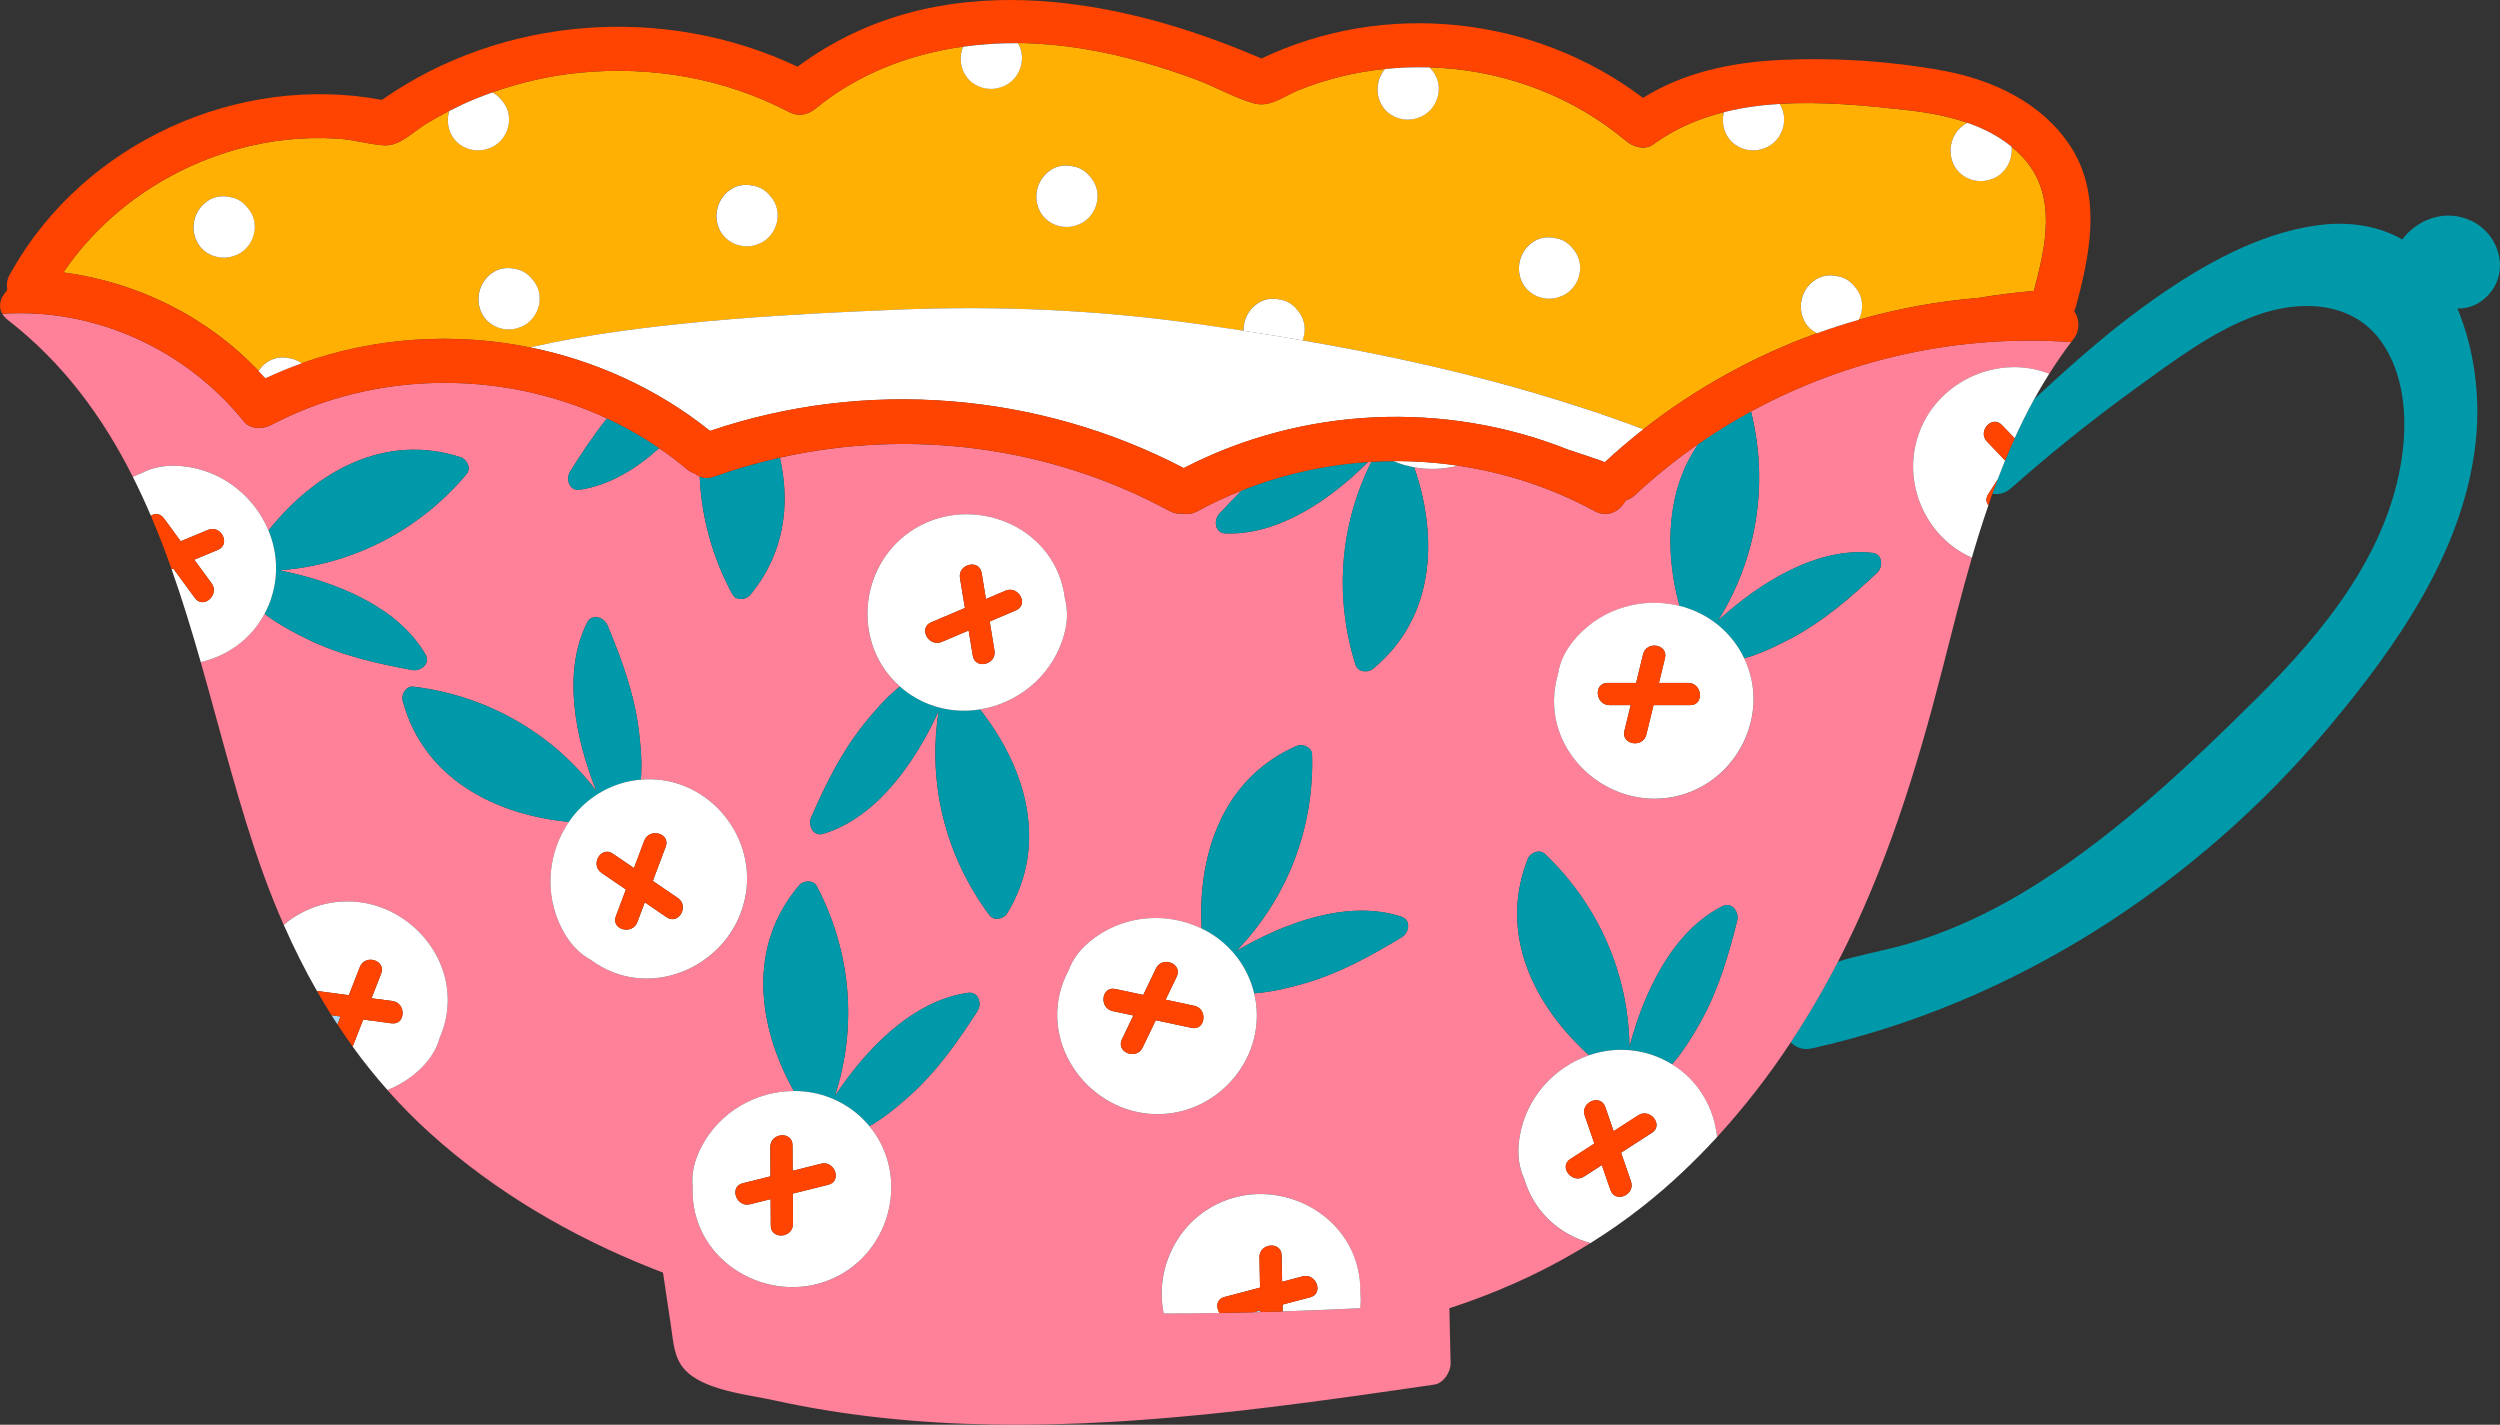<?xml version="1.0" encoding="UTF-8"?><svg id="Layer_2" xmlns="http://www.w3.org/2000/svg" viewBox="0 0 652.51 371.86"><rect x="0" y="0" width="652.51" height="371.86" fill="#333333" stroke="none"/><g id="Layer_1-2"><g><path d="M67.46,96.81c.65-.99,1.51-1.85,2.57-2.5,1.73-1.05,3.72-1.25,5.58-.8,1.11,.15,2.18,.63,3.09,1.32,19.15-6.86,39.89-8.15,59.62-4.15,7.98-1.8,16.06-3.23,24.2-4.34,3.22-.44,6.45-.84,9.68-1.21,8.08-.93,16.19-1.66,24.31-2.26,1.93-.14,3.86-.28,5.79-.4,6.66-.44,13.33-.81,20-1.12,4.18-.2,8.37-.38,12.54-.55,25.9-1.04,51.45,.09,77.12,3.68,4.19,.59,8.39,1.21,12.58,1.85-.07-2.89,1.36-5.75,3.97-7.34,1.73-1.05,3.72-1.25,5.58-.8,1.66,.22,3.24,1.17,4.29,2.48,.46,.49,.87,1.02,1.19,1.6,1.17,2.09,1.18,4.49,.39,6.56,3.02,.52,6.04,1.06,9.05,1.63,8.38,1.56,16.74,3.28,25.05,5.2,4.86,1.12,9.69,2.32,14.51,3.59,3.65,.96,7.28,1.97,10.9,3.02,9.95,2.88,19.78,6.13,29.46,9.77,13.68-10.73,29.02-19.17,45.28-25.06-1.34-.69-2.5-1.73-3.23-3.1-2.06-3.86-.71-8.72,3.01-10.99,1.73-1.05,3.72-1.25,5.58-.8,1.66,.22,3.24,1.17,4.29,2.48,.46,.49,.87,1.02,1.19,1.6,1.3,2.34,1.17,5.07,.07,7.29,10.18-2.9,20.64-4.84,31.22-5.7,4.8-.8,9.63-1.42,14.5-1.82,3.1-11.64,6.21-25.03-2.83-34.83-.94-1.02-1.95-1.96-3-2.83,.44,3.71-1.88,7.53-5.54,8.57-3.48,1.19-7.66-.31-9.42-3.61-2.06-3.86-.71-8.72,3.01-10.99,.13-.08,.26-.14,.4-.21-5.21-1.8-10.79-2.76-16.17-3.35-10.49-1.15-21.82-2.26-32.83-1.57,.09,.13,.18,.26,.26,.4,2.42,4.35-.07,10.02-4.66,11.32-3.48,1.19-7.66-.31-9.42-3.61-1-1.88-1.19-4-.7-5.95-6.58,1.66-12.84,4.32-18.48,8.44-2.17,1.58-5.22,.63-7.04-.91-13.44-11.32-30.61-17.94-48.12-19.07-1.06-.07-2.13-.12-3.19-.15,.09,.1,.18,.2,.27,.3,.46,.49,.87,1.02,1.19,1.6,2.42,4.35-.07,10.02-4.66,11.32-3.48,1.19-7.66-.31-9.42-3.61-1.62-3.03-1.13-6.67,.96-9.2-3.74,.38-7.45,1-11.12,1.89-3.91,.96-7.8,2.17-11.52,3.7-3.87,1.59-7.36,4.58-11.64,3.36-5.09-1.45-10.04-4.36-15.04-6.21-4.66-1.72-9.38-3.27-14.16-4.61-10.32-2.88-20.9-4.73-31.64-4.89-.23,0-.46,0-.68,0,.04,.07,.1,.14,.14,.21,2.42,4.35-.07,10.02-4.66,11.32-3.48,1.19-7.66-.31-9.42-3.61-1.19-2.23-1.24-4.79-.35-6.99-13.96,1.97-27.45,7.1-38.44,16.13-2.1,1.72-4.54,2.22-7.04,.91-16.85-8.81-35.91-12.1-54.79-10.21-7.65,.76-15.29,2.52-22.57,5.1,.85,.44,1.61,1.06,2.21,1.8,.46,.49,.87,1.02,1.19,1.6,2.42,4.35-.07,10.02-4.66,11.32-3.48,1.19-7.66-.31-9.42-3.61-1.06-1.99-1.21-4.24-.61-6.26-2.02,1.04-4.01,2.15-5.95,3.33-3.37,2.05-6.95,5.95-11.09,5.66-4.07-.29-8.07-1.52-12.19-1.76-4.35-.26-8.73-.17-13.07,.28-8.71,.91-17.45,3.36-25.4,7.02-13.35,6.16-24.78,15.59-33,27.62,19.23,2.56,37.39,11.44,50.92,25.7ZM400.42,62.95c1.73-1.05,3.72-1.25,5.58-.8,1.66,.22,3.24,1.17,4.29,2.48,.46,.49,.87,1.02,1.19,1.6,2.42,4.35-.07,10.02-4.66,11.32-3.48,1.19-7.66-.31-9.42-3.61-2.06-3.86-.71-8.72,3.01-10.99Zm-125.96-18.73c1.73-1.05,3.72-1.25,5.58-.8,1.66,.22,3.24,1.17,4.29,2.48,.46,.49,.87,1.02,1.19,1.6,2.42,4.35-.07,10.02-4.66,11.32-3.48,1.19-7.66-.31-9.42-3.61-2.06-3.86-.71-8.72,3.01-10.99Zm-83.5,5.05c1.73-1.05,3.72-1.25,5.58-.8,1.66,.22,3.24,1.17,4.29,2.48,.46,.49,.87,1.02,1.19,1.6,2.42,4.35-.07,10.02-4.66,11.32-3.48,1.19-7.66-.31-9.42-3.61-2.06-3.86-.71-8.72,3.01-10.99Zm-62.12,21.7c1.73-1.05,3.72-1.25,5.58-.8,1.66,.22,3.24,1.17,4.29,2.48,.46,.49,.87,1.02,1.19,1.6,2.42,4.35-.08,10.02-4.66,11.32-3.48,1.19-7.66-.31-9.42-3.61-2.06-3.86-.71-8.72,3.01-10.99Zm-67.97-4.12c-3.48,1.19-7.66-.31-9.42-3.61-2.06-3.86-.71-8.72,3.01-10.99,1.73-1.05,3.72-1.25,5.58-.8,1.66,.22,3.24,1.17,4.29,2.48,.46,.49,.87,1.02,1.19,1.6,2.42,4.35-.07,10.02-4.66,11.32Z" style="fill:#ffb003;"/><path d="M418.83,120.68s.04-.03,.06-.05c-.29-.1-.58-.21-.87-.32,.27,.12,.54,.25,.82,.37Z" style="fill:#ffbfad;"/><path d="M644.97,57.61c-6.62-3.12-13.9-.51-17.99,4.89-6.44-3.71-14.17-4.78-22.17-3.69-15.4,2.11-30,10.41-42.53,19.21-8.89,6.24-17.18,13.25-25.22,20.53-2.05,1.86-4.09,3.73-6.12,5.61-1.84,3.34-3.53,6.76-5.11,10.23-.87,1.91-1.7,3.84-2.5,5.78-.68,1.66-1.34,3.34-1.98,5.02-.46,1.22-.92,2.45-1.36,3.68,1.6,.29,3.34-.07,4.89-1.43,2.43-2.15,4.88-4.26,7.35-6.35,5.08-4.3,10.27-8.48,15.55-12.54,3.03-2.32,6.08-4.61,9.18-6.85,9.93-7.16,20.4-15.21,32.01-19.41,11.2-4.06,24.89-3.77,32.45,6.72,6.1,8.47,6.93,19.95,5.54,29.97-3.48,25.1-20.26,45.7-37.65,62.99-17.34,17.23-35.58,34.47-56.16,47.79-11.61,7.52-24.01,13.57-37.39,17.2-4.96,1.34-10.73,2.34-16.08,4.06-.95,1.83-1.91,3.66-2.91,5.47-2.92,5.29-6.05,10.48-9.39,15.54,1.27,1.35,3.14,2.13,5.45,1.62,52.84-11.76,100.37-42.62,135.03-83.9,18-21.44,35.62-46.68,38.4-75.31,1.07-11.02-.41-23.32-4.87-33.92,2.15,.06,4.37-.54,6.35-2,7.76-5.69,5.45-17.06-2.79-20.94Z" style="fill:#0099a9;"/><path d="M479.7,251.05c12.54-24.25,20.55-50.15,27.31-76.58,2.45-9.57,4.86-19.29,7.65-28.9-12.06-5.32-18.71-19.9-13.6-33.06,5.25-13.51,21-20.05,33.8-14.95,1.78-2.82,3.67-5.58,5.71-8.27-29.11-2.11-58.25,4.31-83.59,18.12,.04,.1,.1,.19,.13,.31,4.55,18.71,1.45,38.06-8.69,54.26,10.82-9.87,25.75-19.26,40.27-17.68,2.76,.3,2.86,3.68,1.22,5.22-6.87,6.45-14.01,12.63-22.38,17.07-2.88,1.53-7.64,3.95-12.27,5.25,7.1,14.77-2.08,32.87-18.4,36.15-16.94,3.4-33.56-11.09-30.97-28.56,.17-1.17,.42-2.29,.74-3.36,.47-3.31,1.99-6.55,4.86-9.75,6.97-7.77,17.51-10.49,26.85-8.18-3.92-14.5-3.41-30.23,4.96-42.27-5.82,4.04-11.38,8.49-16.6,13.37-.77,.72-1.6,1.17-2.44,1.4-1.36,2.73-4.62,4.62-8.08,2.74-11.13-6.06-23.22-10-35.58-11.83-3.76,.95-7.68,1.11-11.48,.44,6.32,18.34,5.43,39.24-10.79,52.6-1.31,1.08-3.92,.82-4.51-1.03-5.61-17.74-4.13-36.57,4.12-53.02-.29,.02-.58,.04-.88,.06-9.98,9.94-23.45,19.17-37.24,18.62-2.77-.11-3.1-3.47-1.57-5.12,1.92-2.07,3.87-4.1,5.87-6.09-3.93,1.56-7.78,3.35-11.53,5.39-1.37,.75-2.71,.9-3.91,.64-1.09,.14-2.28-.05-3.49-.71-31.09-16.85-67.43-21.55-101.63-13.89,2.77,12.3,1.16,25.07-7.77,35.85-1.08,1.31-3.7,1.55-4.62-.16-5.23-9.65-8.1-20.13-8.55-30.75-.46-.19-.88-.45-1.25-.77-.73-.23-1.45-.61-2.13-1.19-2.31-1.95-4.73-3.77-7.21-5.47-6.06,5.52-13.05,9.71-20.73,10.87-2.74,.41-3.7-2.83-2.51-4.73,2.99-4.79,6.12-9.5,9.64-13.89-24.39-11.34-53.41-12.42-78.49-2.5-2.01,.8-4,1.66-5.96,2.6-1.1,.53-2.19,1.07-3.27,1.64-2.11,1.12-5.4,1.13-7.04-.91-15.15-18.84-38.98-29.75-63.07-28.13,.33,.56,.79,1.1,1.43,1.59,14.55,11.29,24.8,25.39,32.64,40.96,.72-.34,1.45-.66,2.18-.93,2.94-1.59,6.45-2.28,10.74-1.86,10.39,1.01,18.83,7.89,22.49,16.78,12.09-15.17,30.2-25.63,50.18-19.1,1.61,.53,2.8,2.87,1.55,4.36-12.38,14.75-29.8,23.72-48.86,25.15,14.37,2.87,30.77,9.33,38.11,21.96,1.39,2.4-1.27,4.48-3.48,4.07-9.27-1.71-18.48-3.8-27.02-7.91-2.94-1.41-7.71-3.81-11.5-6.78-3.57,6.72-9.79,11.03-16.67,12.61,5.38,18.84,10.04,37.93,16.44,55.56,1.6,4.42,3.35,8.76,5.22,13.02,4.05-3.43,9.19-5.69,14.94-6.07,17.24-1.13,31.8,15.43,26.91,32.41-.33,1.13-.72,2.21-1.18,3.24-.9,3.22-2.84,6.23-6.11,9.03-2.29,1.96-4.83,3.45-7.5,4.51,3.5,3.96,7.24,7.76,11.24,11.36,16.99,15.31,36.94,26.92,58.15,35.3,.85,.34,1.7,.68,2.55,1,.42,2.85,.85,5.7,1.27,8.55,.29,1.94,.58,3.89,.87,5.83,.56,3.77,.74,7.76,3.39,10.77,4.93,5.6,16.56,6.65,23.44,8.17,18.59,4.1,37.66,5.98,56.67,6.32,10.58,.19,21.15-.1,31.7-.71,7.46-.43,14.91-1.04,22.35-1.76,1.21-.12,2.42-.23,3.63-.36,4.98-.51,9.95-1.08,14.92-1.68,14.39-1.75,28.74-3.83,43.05-5.91,2.44-.35,4.32-3.29,4.27-5.6-.05-2.34-.1-4.67-.16-7.01-.05-2.44-.11-4.89-.16-7.33,1.68-.54,3.35-1.11,5.02-1.71,11.1-3.96,21.76-9.02,31.78-15.27-6.83-1.87-12.88-6.46-16.1-13.57-.49-1.07-.88-2.15-1.2-3.23-1.4-3.04-1.88-6.58-1.2-10.83,1.65-10.31,9.04-18.3,18.14-21.41-14.4-13-23.71-31.73-15.96-51.27,.63-1.58,3.04-2.62,4.44-1.28,13.95,13.27,21.83,31.21,22.08,50.32,3.75-14.16,11.21-30.13,24.28-36.67,2.48-1.24,4.39,1.55,3.85,3.73-2.28,9.14-4.94,18.21-9.57,26.47-1.59,2.85-4.28,7.46-7.47,11.06,6.97,4.27,10.98,11.44,11.77,18.99,7.06-7.69,13.48-15.99,19.24-24.71,3.34-5.06,6.48-10.25,9.39-15.54,1-1.81,1.97-3.64,2.91-5.47Zm-322.67,1.32c-1.03-.57-1.99-1.2-2.89-1.87-2.94-1.6-5.43-4.16-7.42-7.98-4.83-9.25-3.67-20.08,1.78-28.01-19.31-1.84-37.96-11.31-43.4-31.62-.44-1.64,.87-3.91,2.8-3.68,19.11,2.32,36.15,12.02,47.74,27.2-5.44-13.6-8.98-30.87-2.4-43.92,1.25-2.48,4.45-1.38,5.31,.69,3.62,8.7,6.9,17.56,8.12,26.95,.42,3.24,1.02,8.54,.6,13.34,16.32-1.46,30.05,13.5,27.39,29.93-2.76,17.05-22.17,27.53-37.62,18.96Zm98.1,11.52c-5.1,7.92-10.53,15.65-17.57,21.99-2.42,2.18-6.45,5.69-10.63,8.07,10.47,12.61,5.96,32.4-9.08,39.54-15.6,7.41-35.25-2.62-36.97-20.2-.11-1.17-.14-2.32-.1-3.44-.35-3.33,.34-6.84,2.35-10.64,4.87-9.23,14.44-14.43,24.06-14.44-9.45-16.94-12.24-37.67,1.38-53.68,1.1-1.29,3.72-1.5,4.62,.22,8.95,17.05,10.64,36.58,4.72,54.74,8.11-12.2,20.31-24.93,34.78-26.92,2.75-.38,3.66,2.88,2.44,4.77Zm7.74-25.5c-.88,1.45-3.43,2.07-4.6,.51-11.51-15.43-16.25-34.45-13.27-53.32-6.09,13.33-16.14,27.81-30.12,32.05-2.66,.81-4.07-2.26-3.16-4.32,3.79-8.63,7.94-17.11,13.9-24.48,2.05-2.54,5.48-6.63,9.23-9.64-12.32-10.8-10.97-31.06,2.76-40.47,14.25-9.77,35.22-2.96,39.68,14.14,.3,1.14,.51,2.27,.64,3.38,.87,3.23,.74,6.8-.65,10.88-3.36,9.88-12,16.52-21.49,18.05,11.99,15.25,18.01,35.28,7.08,53.23Zm92.12,103.06c-6.73,.34-13.47,.61-20.21,.83-1.93,.06-3.86,.12-5.8,.17-.61,.02-1.22,.03-1.84,.05-2.95,.07-5.9,.14-8.85,.19-4.86,.08-9.72,.13-14.59,.13-2.24-11.02,2.96-23.17,13.94-28.57,15.51-7.61,35.28,2.15,37.23,19.71,.13,1.17,.17,2.32,.14,3.44,.16,1.31,.14,2.66-.04,4.04Zm10.89-96.84c-8.06,4.88-16.33,9.45-25.44,12.06-3.14,.9-8.29,2.28-13.1,2.59,3.88,15.92-8.85,31.73-25.5,31.55-17.27-.18-30.54-17.81-24.37-34.36,.41-1.1,.89-2.15,1.42-3.14,1.14-3.14,3.3-5.99,6.78-8.53,8.43-6.16,19.3-6.63,27.96-2.43-1.07-19.37,5.51-39.22,24.77-47.64,1.56-.68,4,.28,4.06,2.22,.57,19.25-6.47,37.54-19.76,51.27,12.63-7.41,29.18-13.5,43.06-8.94,2.64,.87,2.03,4.19,.11,5.35Z" style="fill:#ff8199;"/><path d="M164.5,203.88c.93-.19,1.86-.31,2.78-.39,.41-4.8-.18-10.1-.6-13.34-1.22-9.39-4.5-18.26-8.12-26.95-.86-2.08-4.06-3.17-5.31-.69-6.58,13.05-3.04,30.32,2.4,43.92-11.6-15.19-28.63-24.88-47.74-27.2-1.93-.23-3.24,2.04-2.8,3.68,5.44,20.3,24.09,29.77,43.4,31.62,3.61-5.25,9.1-9.24,16-10.63Z" style="fill:#0099a9;"/><path d="M194.66,233.41c2.66-16.43-11.06-31.39-27.39-29.93-.92,.08-1.84,.21-2.78,.39-6.9,1.4-12.39,5.38-16,10.63-5.45,7.93-6.61,18.75-1.78,28.01,1.99,3.82,4.49,6.38,7.42,7.98,.9,.67,1.86,1.3,2.89,1.87,15.45,8.57,34.86-1.91,37.62-18.96Zm-20.67,5.99c-1.9-1.3-3.8-2.59-5.7-3.89-.65,1.72-1.29,3.44-1.94,5.17-1.31,3.47-6.92,1.96-5.6-1.54,.87-2.33,1.75-4.65,2.62-6.98-2.12-1.44-4.24-2.89-6.35-4.33-3.08-2.1-.16-7.13,2.93-5.02,1.84,1.25,3.68,2.51,5.52,3.76,.89-2.38,1.79-4.76,2.69-7.14,1.31-3.47,6.92-1.96,5.6,1.55-1.12,2.98-2.24,5.97-3.37,8.95,2.18,1.49,4.36,2.97,6.54,4.46,3.08,2.1,.17,7.13-2.93,5.02Z" style="fill:#fff;"/><path d="M176.92,234.39c-2.18-1.49-4.36-2.97-6.54-4.46,1.12-2.98,2.24-5.97,3.37-8.95,1.32-3.5-4.3-5.02-5.6-1.55-.89,2.38-1.79,4.76-2.69,7.14-1.84-1.25-3.68-2.51-5.52-3.76-3.1-2.11-6.01,2.92-2.93,5.02,2.12,1.44,4.23,2.89,6.35,4.33-.87,2.33-1.75,4.65-2.62,6.98-1.32,3.5,4.3,5.02,5.6,1.54,.65-1.72,1.29-3.44,1.94-5.17,1.9,1.3,3.8,2.59,5.7,3.89,3.1,2.11,6.01-2.92,2.93-5.02Z" style="fill:#ff4300;"/><path d="M237.06,180.92c-.78-.54-1.51-1.13-2.2-1.74-3.76,3.01-7.18,7.1-9.23,9.64-5.96,7.37-10.11,15.86-13.9,24.48-.91,2.06,.51,5.13,3.16,4.32,13.98-4.24,24.03-18.73,30.12-32.05-2.99,18.87,1.75,37.89,13.27,53.32,1.16,1.56,3.71,.94,4.6-.51,10.94-17.95,4.92-37.98-7.08-53.23-6.29,1.01-12.97-.21-18.74-4.24Z" style="fill:#0099a9;"/><path d="M277.29,167.11c1.39-4.08,1.52-7.65,.65-10.88-.13-1.12-.34-2.24-.64-3.38-4.46-17.09-25.44-23.91-39.68-14.14-13.73,9.41-15.08,29.67-2.76,40.47,.69,.61,1.42,1.19,2.2,1.74,5.77,4.03,12.44,5.25,18.74,4.24,9.5-1.53,18.13-8.16,21.49-18.05Zm-12.12-7.81c-2.29,.97-4.57,1.94-6.86,2.92,.42,2.53,.83,5.06,1.25,7.59,.61,3.67-5.05,5.04-5.66,1.34-.36-2.2-.72-4.39-1.09-6.59-2.34,1-4.68,1.99-7.02,2.99-3.42,1.45-6.2-3.66-2.75-5.12,2.93-1.25,5.87-2.5,8.8-3.74-.43-2.6-.86-5.2-1.29-7.81-.61-3.67,5.05-5.04,5.66-1.34,.37,2.27,.75,4.54,1.12,6.81,1.69-.72,3.39-1.44,5.08-2.16,3.42-1.45,6.2,3.66,2.75,5.12Z" style="fill:#fff;"/><path d="M262.42,154.18c-1.69,.72-3.39,1.44-5.08,2.16-.37-2.27-.75-4.54-1.12-6.81-.61-3.7-6.26-2.33-5.66,1.34,.43,2.6,.86,5.2,1.29,7.81-2.93,1.25-5.87,2.5-8.8,3.74-3.45,1.47-.67,6.57,2.75,5.12,2.34-1,4.68-1.99,7.02-2.99,.36,2.2,.72,4.39,1.09,6.59,.61,3.7,6.26,2.33,5.66-1.34-.42-2.53-.83-5.06-1.25-7.59,2.29-.97,4.57-1.94,6.86-2.92,3.45-1.47,.67-6.57-2.75-5.12Z" style="fill:#ff4300;"/><path d="M70.25,157.66c-.35,.88-.75,1.73-1.19,2.54,3.79,2.97,8.56,5.36,11.5,6.78,8.54,4.11,17.75,6.2,27.02,7.91,2.21,.41,4.87-1.67,3.48-4.07-7.34-12.64-23.74-19.1-38.11-21.96,19.05-1.42,36.48-10.4,48.86-25.15,1.25-1.49,.06-3.83-1.55-4.36-19.98-6.53-38.1,3.93-50.18,19.1,2.43,5.89,2.77,12.67,.17,19.21Z" style="fill:#0099a9;"/><path d="M69.06,160.2c.43-.81,.83-1.66,1.19-2.54,2.6-6.54,2.26-13.32-.17-19.21-3.67-8.89-12.11-15.77-22.49-16.78-4.29-.41-7.79,.28-10.74,1.86-.73,.27-1.46,.58-2.18,.93,1.67,3.32,3.24,6.7,4.7,10.14,1.05-.66,2.42-.66,3.39,.66,1.47,2,2.94,4,4.41,6.01,2.37-.99,4.73-1.97,7.1-2.96,3.44-1.43,6.06,3.75,2.6,5.2-2.06,.86-4.11,1.71-6.17,2.57,1.51,2.05,3.01,4.1,4.52,6.15,2.2,2.99-2.14,6.87-4.35,3.85-1.89-2.57-3.78-5.14-5.66-7.71-.14,.06-.29,.12-.43,.18,2.81,7.95,5.28,16.08,7.62,24.26,6.88-1.58,13.1-5.89,16.67-12.61Z" style="fill:#fff;"/><path d="M50.87,156.08c2.22,3.02,6.55-.86,4.35-3.85-1.51-2.05-3.01-4.1-4.52-6.15,2.05-.86,4.11-1.71,6.17-2.57,3.46-1.44,.83-6.63-2.6-5.2-2.37,.99-4.73,1.97-7.1,2.96-1.47-2-2.94-4-4.41-6.01-.97-1.32-2.33-1.32-3.39-.66,1.95,4.56,3.74,9.22,5.41,13.95,.14-.06,.29-.12,.43-.18,1.89,2.57,3.78,5.14,5.66,7.71Z" style="fill:#ff4300;"/><path d="M114.73,270.97c.45-1.03,.85-2.11,1.18-3.24,4.89-16.98-9.68-33.54-26.91-32.41-5.75,.38-10.89,2.63-14.94,6.07,2.6,5.92,5.48,11.68,8.66,17.25,2.78,.37,5.55,.74,8.33,1.12,.96-2.46,1.92-4.91,2.88-7.37,1.35-3.47,6.91-1.76,5.55,1.73-.84,2.14-1.67,4.29-2.51,6.43,1.82,.24,3.65,.49,5.47,.73,3.68,.49,3.46,6.31-.25,5.81-2.46-.33-4.92-.66-7.39-.99-.92,2.35-1.84,4.71-2.76,7.06,2.83,3.92,5.86,7.7,9.09,11.34,2.66-1.06,5.2-2.55,7.5-4.51,3.27-2.8,5.21-5.8,6.11-9.03Z" style="fill:#fff;"/><path d="M86.52,264.99c.51,.8,1.04,1.59,1.56,2.39,.27-.69,.54-1.38,.81-2.07-.79-.11-1.58-.21-2.37-.32Z" style="fill:#a8d5f3;"/><path d="M102.19,267.09c3.71,.5,3.93-5.31,.25-5.81-1.82-.24-3.65-.49-5.47-.73,.84-2.14,1.67-4.29,2.51-6.43,1.36-3.49-4.19-5.2-5.55-1.73-.96,2.46-1.92,4.91-2.88,7.37-2.78-.37-5.55-.75-8.33-1.12,1.22,2.14,2.48,4.27,3.8,6.35,.79,.11,1.58,.21,2.37,.32-.27,.69-.54,1.38-.81,2.07,1.28,1.95,2.6,3.89,3.97,5.79,.92-2.35,1.84-4.71,2.76-7.06,2.46,.33,4.92,.66,7.39,.99Z" style="fill:#ff4300;"/><path d="M433.93,276.43c.86,.41,1.68,.86,2.46,1.34,3.19-3.6,5.88-8.21,7.47-11.06,4.63-8.27,7.28-17.33,9.57-26.47,.54-2.18-1.37-4.97-3.85-3.73-13.07,6.54-20.53,22.51-24.28,36.67-.24-19.1-8.12-37.05-22.08-50.32-1.41-1.34-3.82-.3-4.44,1.28-7.75,19.54,1.56,38.27,15.96,51.27,6.03-2.06,12.82-1.98,19.18,1.02Z" style="fill:#0099a9;"/><path d="M436.39,277.77c-.79-.48-1.6-.94-2.46-1.34-6.37-2.99-13.15-3.08-19.18-1.02-9.1,3.11-16.49,11.11-18.14,21.41-.68,4.25-.2,7.8,1.2,10.83,.32,1.08,.72,2.16,1.2,3.23,3.22,7.11,9.27,11.69,16.1,13.57,4.72-2.94,9.3-6.14,13.71-9.62,6.95-5.47,13.37-11.56,19.35-18.07-.79-7.55-4.8-14.72-11.77-18.99Zm-5.24,17.91c-2.68,1.73-5.36,3.45-8.04,5.18,.86,2.49,1.72,4.98,2.59,7.48,1.22,3.52-4.12,5.82-5.35,2.28-.75-2.17-1.5-4.35-2.26-6.52-1.55,1-3.09,1.99-4.64,2.99-3.12,2.01-6.72-2.56-3.57-4.58,2.09-1.34,4.18-2.69,6.27-4.03-.84-2.42-1.68-4.84-2.51-7.27-1.22-3.52,4.12-5.82,5.35-2.28,.73,2.1,1.46,4.21,2.18,6.31,2.14-1.38,4.28-2.75,6.42-4.13,3.12-2.01,6.72,2.56,3.57,4.58Z" style="fill:#fff;"/><path d="M427.57,291.09c-2.14,1.38-4.28,2.75-6.42,4.13-.73-2.1-1.46-4.21-2.18-6.31-1.23-3.54-6.57-1.24-5.35,2.28,.84,2.42,1.68,4.84,2.51,7.27-2.09,1.34-4.18,2.69-6.27,4.03-3.15,2.03,.45,6.59,3.57,4.58,1.55-1,3.09-1.99,4.64-2.99,.75,2.17,1.5,4.35,2.26,6.52,1.23,3.54,6.57,1.24,5.35-2.28-.86-2.49-1.72-4.98-2.59-7.48,2.68-1.73,5.36-3.45,8.04-5.18,3.15-2.03-.45-6.59-3.57-4.58Z" style="fill:#ff4300;"/><path d="M327.15,342.5c.61-.02,1.22-.03,1.84-.05,0-.14,0-.29,0-.43-.61,.16-1.22,.32-1.83,.48Z" style="fill:#a8d5f3;"/><path d="M354.89,333.97c-1.95-17.56-21.73-27.32-37.23-19.71-10.99,5.4-16.19,17.55-13.94,28.57,4.86,0,9.72-.05,14.59-.13-.99-1.46-.84-3.62,1.32-4.19,3.08-.81,6.17-1.62,9.25-2.44-.05-2.64-.1-5.27-.15-7.91-.07-3.72,5.72-4.26,5.79-.51,.04,2.3,.09,4.6,.13,6.9,1.78-.47,3.56-.94,5.34-1.41,3.59-.95,5.6,4.51,1.98,5.46-2.4,.63-4.81,1.27-7.21,1.9,.01,.59,.02,1.19,.03,1.78,6.74-.22,13.48-.5,20.21-.83,.19-1.38,.2-2.73,.04-4.04,.03-1.12-.01-2.27-.14-3.44Z" style="fill:#fff;"/><path d="M341.95,338.6c3.62-.95,1.61-6.41-1.98-5.46-1.78,.47-3.56,.94-5.34,1.41-.04-2.3-.09-4.6-.13-6.9-.07-3.75-5.86-3.21-5.79,.51,.05,2.64,.1,5.27,.15,7.91-3.08,.81-6.17,1.62-9.25,2.44-2.16,.57-2.3,2.73-1.32,4.19,2.95-.05,5.9-.12,8.85-.19,.61-.16,1.22-.32,1.83-.48,0,.14,0,.29,0,.43,1.93-.05,3.86-.11,5.8-.17-.01-.59-.02-1.19-.03-1.78,2.4-.63,4.81-1.27,7.21-1.9Z" style="fill:#ff4300;"/><path d="M148.79,123.1c-1.19,1.91-.24,5.15,2.51,4.73,7.68-1.16,14.67-5.35,20.73-10.87-4.32-2.96-8.87-5.55-13.6-7.75-3.52,4.39-6.64,9.1-9.64,13.89Z" style="fill:#0099a9;"/><path d="M182.62,124.39c.46,10.61,3.33,21.1,8.55,30.75,.92,1.71,3.54,1.46,4.62,.16,8.93-10.78,10.54-23.55,7.77-35.85-5.8,1.3-11.54,2.94-17.17,4.95-1.45,.52-2.72,.44-3.77,0Z" style="fill:#0099a9;"/><path d="M501.06,112.51c-5.11,13.16,1.53,27.74,13.6,33.06,1.33-4.6,2.77-9.17,4.32-13.7-.58-.75-.75-1.77-.06-2.85,.81-1.27,1.62-2.54,2.44-3.81,.64-1.68,1.3-3.36,1.98-5.02-1.58-1.65-3.15-3.3-4.73-4.95-2.57-2.69,1.32-7.01,3.91-4.3,1.1,1.15,2.21,2.31,3.31,3.46,1.58-3.47,3.27-6.89,5.11-10.23,1.24-2.25,2.55-4.45,3.92-6.62-12.81-5.1-28.55,1.44-33.8,14.95Z" style="fill:#fff;"/><path d="M518.98,131.87c.34-.99,.67-1.99,1.02-2.98,.44-1.23,.89-2.46,1.36-3.68-.81,1.27-1.62,2.54-2.44,3.81-.69,1.08-.53,2.1,.06,2.85Z" style="fill:#ff4300;"/><path d="M518.61,115.25c1.58,1.65,3.15,3.3,4.73,4.95,.8-1.94,1.63-3.87,2.5-5.78-1.1-1.15-2.21-2.31-3.31-3.46-2.59-2.71-6.49,1.61-3.91,4.3Z" style="fill:#ff4300;"/><path d="M438.33,158.12c6.19,1.53,11.85,5.28,15.58,11.24,.5,.81,.94,1.63,1.34,2.46,4.64-1.3,9.39-3.72,12.27-5.25,8.37-4.44,15.51-10.63,22.38-17.07,1.64-1.54,1.54-4.92-1.22-5.22-14.53-1.58-29.45,7.81-40.27,17.68,10.14-16.19,13.24-35.55,8.69-54.26-.03-.11-.09-.21-.13-.31-4.7,2.56-9.28,5.38-13.69,8.45-8.36,12.04-8.87,27.77-4.96,42.27Z" style="fill:#0099a9;"/><path d="M438.33,158.12c-9.34-2.32-19.88,.4-26.85,8.18-2.87,3.21-4.39,6.44-4.86,9.75-.31,1.08-.57,2.2-.74,3.36-2.6,17.48,14.03,31.97,30.97,28.56,16.32-3.28,25.5-21.39,18.4-36.15-.4-.83-.84-1.65-1.34-2.46-3.73-5.97-9.39-9.71-15.58-11.24Zm2.82,25.92c-3.19,0-6.38,0-9.57,0-.62,2.56-1.25,5.12-1.88,7.69-.88,3.62-6.62,2.66-5.73-.98,.55-2.24,1.09-4.47,1.64-6.71-1.84,0-3.68,0-5.52,0-3.71,0-4.27-5.79-.52-5.79,2.48,0,4.97,0,7.45,0,.61-2.49,1.21-4.98,1.82-7.47,.88-3.62,6.62-2.66,5.73,.98-.53,2.16-1.06,4.33-1.58,6.49,2.54,0,5.09,0,7.63,0,3.71,0,4.27,5.79,.52,5.79Z" style="fill:#fff;"/><path d="M440.63,178.25c-2.54,0-5.09,0-7.63,0,.53-2.16,1.06-4.33,1.58-6.49,.89-3.64-4.85-4.6-5.73-.98-.61,2.49-1.21,4.98-1.82,7.47-2.48,0-4.97,0-7.45,0-3.74,0-3.19,5.79,.52,5.79,1.84,0,3.68,0,5.52,0-.55,2.24-1.09,4.47-1.64,6.71-.89,3.64,4.85,4.6,5.73,.98,.63-2.56,1.25-5.12,1.88-7.69,3.19,0,6.38,0,9.57,0,3.74,0,3.19-5.79-.52-5.79Z" style="fill:#ff4300;"/><path d="M318.24,134.09c-1.53,1.65-1.2,5.01,1.57,5.12,13.79,.55,27.26-8.67,37.24-18.62-11.25,.75-22.39,3.22-32.94,7.41-2,1.98-3.95,4.02-5.87,6.09Z" style="fill:#0099a9;"/><path d="M357.93,120.54c-8.25,16.45-9.73,35.27-4.12,53.02,.59,1.85,3.2,2.11,4.51,1.03,16.22-13.36,17.12-34.26,10.79-52.6-1.87-.33-3.7-.89-5.47-1.62-1.91,.01-3.81,.07-5.71,.18Z" style="fill:#0099a9;"/><path d="M388.58,99.25c-4.82-1.27-9.65-2.46-14.51-3.59-8.31-1.92-16.67-3.64-25.05-5.2-3.01-.56-6.03-1.1-9.05-1.63-5.14-.89-10.28-1.72-15.42-2.51-4.19-.64-8.39-1.27-12.58-1.85-25.67-3.59-51.23-4.71-77.12-3.68-4.18,.17-8.36,.35-12.54,.55-6.66,.31-13.33,.68-20,1.12-1.93,.13-3.86,.26-5.79,.4-8.12,.6-16.23,1.33-24.31,2.26-3.23,.37-6.46,.77-9.68,1.21-8.14,1.11-16.22,2.53-24.2,4.34,16.98,3.44,33.21,10.77,47.01,21.81,40.51-13.8,85.74-10.09,123.63,9.7,31.07-16.07,68.15-17.66,100.41-4.78,2.89,.94,5.77,1.9,8.64,2.91,.29,.1,.58,.21,.87,.32,3.24-3.01,6.6-5.87,10.06-8.58-9.69-3.65-19.52-6.89-29.46-9.77-3.62-1.05-7.25-2.06-10.9-3.02Z" style="fill:#fff;"/><path d="M369.11,121.98c3.79,.67,7.72,.51,11.48-.44-5.61-.83-11.28-1.22-16.95-1.19,1.77,.74,3.6,1.29,5.47,1.62Z" style="fill:#fff;"/><path d="M365.77,239.25c-13.88-4.56-30.43,1.53-43.06,8.94,13.28-13.74,20.32-32.03,19.76-51.27-.06-1.94-2.5-2.9-4.06-2.22-19.26,8.42-25.84,28.27-24.77,47.64,5.73,2.78,10.49,7.62,12.91,14.23,.33,.89,.59,1.79,.8,2.69,4.8-.31,9.96-1.69,13.1-2.59,9.11-2.61,17.38-7.18,25.44-12.06,1.92-1.17,2.53-4.49-.11-5.35Z" style="fill:#0099a9;"/><path d="M313.63,242.34c-8.65-4.2-19.53-3.73-27.96,2.43-3.48,2.54-5.63,5.39-6.78,8.53-.53,.99-1.01,2.03-1.42,3.14-6.16,16.56,7.1,34.18,24.37,34.36,16.65,.18,29.38-15.63,25.5-31.55-.22-.9-.48-1.79-.8-2.69-2.41-6.61-7.17-11.45-12.91-14.23Zm-2.62,25.94c-3.12-.66-6.24-1.33-9.36-1.99-1.14,2.38-2.29,4.75-3.43,7.13-1.61,3.35-7.03,1.23-5.4-2.15,1-2.07,1.99-4.15,2.99-6.22-1.8-.38-3.6-.77-5.4-1.15-3.63-.77-2.97-6.55,.69-5.77,2.43,.52,4.86,1.03,7.29,1.55,1.11-2.31,2.22-4.62,3.33-6.93,1.61-3.35,7.03-1.23,5.4,2.15-.96,2.01-1.93,4.01-2.89,6.02,2.49,.53,4.98,1.06,7.46,1.59,3.63,.77,2.97,6.55-.69,5.77Z" style="fill:#fff;"/><path d="M311.71,262.51c-2.49-.53-4.98-1.06-7.46-1.59,.96-2.01,1.93-4.01,2.89-6.02,1.62-3.38-3.79-5.5-5.4-2.15-1.11,2.31-2.22,4.62-3.33,6.93-2.43-.52-4.86-1.03-7.29-1.55-3.66-.78-4.32,5-.69,5.77,1.8,.38,3.6,.77,5.4,1.15-1,2.07-1.99,4.15-2.99,6.22-1.62,3.38,3.79,5.5,5.4,2.15,1.14-2.38,2.29-4.75,3.43-7.13,3.12,.66,6.24,1.33,9.36,1.99,3.66,.78,4.32-5,.69-5.77Z" style="fill:#ff4300;"/><path d="M252.69,259.12c-14.48,1.99-26.68,14.72-34.78,26.92,5.91-18.17,4.22-37.7-4.72-54.74-.9-1.72-3.52-1.51-4.62-.22-13.62,16.01-10.83,36.74-1.38,53.68,6.38-.01,12.77,2.25,17.84,7.13,.68,.66,1.31,1.35,1.9,2.06,4.18-2.38,8.21-5.89,10.63-8.07,7.04-6.34,12.47-14.07,17.57-21.99,1.22-1.89,.3-5.14-2.44-4.77Z" style="fill:#0099a9;"/><path d="M207.19,284.76c-9.62,.02-19.19,5.21-24.06,14.44-2.01,3.81-2.7,7.32-2.35,10.64-.04,1.12-.02,2.27,.1,3.44,1.72,17.58,21.36,27.61,36.97,20.2,15.04-7.14,19.55-26.93,9.08-39.54-.59-.71-1.22-1.4-1.9-2.06-5.07-4.88-11.46-7.14-17.84-7.13Zm9.02,24.46c-3.09,.77-6.19,1.54-9.28,2.31,.01,2.64,.03,5.27,.04,7.91,.02,3.72-5.77,4.19-5.8,.44-.01-2.3-.03-4.6-.04-6.9-1.79,.45-3.57,.89-5.36,1.34-3.6,.9-5.54-4.58-1.91-5.49,2.41-.6,4.82-1.2,7.23-1.8-.01-2.56-.03-5.13-.04-7.69-.02-3.72,5.78-4.19,5.8-.44,.01,2.23,.03,4.45,.04,6.68,2.47-.62,4.94-1.23,7.4-1.85,3.6-.9,5.54,4.58,1.91,5.49Z" style="fill:#fff;"/><path d="M214.3,303.73c-2.47,.62-4.94,1.23-7.4,1.85-.01-2.23-.03-4.45-.04-6.68-.02-3.75-5.82-3.29-5.8,.44,.01,2.56,.03,5.13,.04,7.69-2.41,.6-4.82,1.2-7.23,1.8-3.63,.91-1.69,6.39,1.91,5.49,1.78-.45,3.57-.89,5.36-1.34,.01,2.3,.03,4.6,.04,6.9,.02,3.75,5.82,3.29,5.8-.44-.01-2.64-.03-5.27-.04-7.91,3.09-.77,6.19-1.54,9.28-2.31,3.63-.91,1.69-6.39-1.91-5.49Z" style="fill:#ff4300;"/><path d="M63.67,110.04c1.64,2.04,4.94,2.02,7.04,.91,1.08-.57,2.17-1.11,3.27-1.64,1.96-.94,3.94-1.8,5.96-2.6,25.09-9.93,54.1-8.84,78.49,2.5,4.73,2.2,9.28,4.79,13.6,7.75,2.48,1.7,4.9,3.52,7.21,5.47,.68,.58,1.4,.96,2.13,1.19,.37,.32,.79,.57,1.25,.77,1.05,.44,2.32,.52,3.77,0,5.64-2.01,11.38-3.65,17.17-4.95,34.2-7.66,70.54-2.96,101.63,13.89,1.21,.66,2.4,.85,3.49,.71,1.2,.25,2.54,.11,3.91-.64,3.74-2.04,7.6-3.83,11.53-5.39,10.55-4.19,21.69-6.66,32.94-7.41,.29-.02,.58-.04,.88-.06,1.9-.11,3.81-.17,5.71-.18,5.67-.04,11.34,.35,16.95,1.19,12.37,1.83,24.45,5.77,35.58,11.83,3.46,1.88,6.72,0,8.08-2.74,.84-.24,1.66-.68,2.44-1.4,5.22-4.88,10.78-9.34,16.6-13.37,4.42-3.07,8.99-5.88,13.69-8.45,25.35-13.81,54.49-20.22,83.59-18.12,.19-.25,.38-.51,.58-.77,1.87-2.41,1.57-5.24,.26-7.31,0-.04,0-.08,0-.11,.16-.34,.3-.7,.41-1.1,.19-.73,.39-1.46,.58-2.19,3.41-13.18,5.86-27.73-2.11-39.79-7.49-11.33-20.27-17.23-33.27-19.61-13.71-2.51-28.42-3.44-42.35-2.77-12.6,.6-25.14,3.21-35.86,9.9C400.45,4.08,361.45-.09,329.25,15.27c-38.79-16.77-85.21-24.48-121.09,2.14C173.6,.99,131.16,4.03,99.68,26.07,62.22,19.09,22.28,37.14,3.29,70.35c-.24,.42-.5,.84-.73,1.27-.74,1.34-.9,2.66-.66,3.84-.08,.19-.15,.37-.21,.56-1.58,1.6-2.26,3.88-1.09,5.88,24.1-1.62,47.93,9.29,63.07,28.13Zm-14.13-66.56c7.95-3.67,16.68-6.12,25.4-7.02,4.34-.45,8.72-.54,13.07-.28,4.12,.24,8.12,1.47,12.19,1.76,4.14,.29,7.72-3.61,11.09-5.66,1.94-1.18,3.93-2.29,5.95-3.33,2.27-1.17,4.59-2.25,6.96-3.22,1.42-.58,2.87-1.12,4.33-1.63,7.28-2.58,14.92-4.33,22.57-5.1,18.88-1.88,37.94,1.4,54.79,10.21,2.5,1.31,4.95,.81,7.04-.91,11-9.02,24.48-14.16,38.44-16.13,4.74-.67,9.53-.97,14.3-.93,.23,0,.46,0,.68,0,10.73,.16,21.31,2.01,31.64,4.89,4.78,1.33,9.5,2.89,14.16,4.61,5,1.85,9.95,4.75,15.04,6.21,4.28,1.22,7.77-1.77,11.64-3.36,3.73-1.53,7.61-2.74,11.52-3.7,3.67-.9,7.38-1.51,11.12-1.89,3.87-.39,7.76-.54,11.66-.42,1.06,.03,2.13,.08,3.19,.15,17.51,1.13,34.68,7.75,48.12,19.07,1.82,1.53,4.87,2.49,7.04,.91,5.64-4.12,11.89-6.78,18.48-8.44,4.71-1.19,9.58-1.86,14.52-2.16,11.01-.69,22.34,.42,32.83,1.57,5.39,.59,10.96,1.55,16.17,3.35,4.19,1.45,8.13,3.44,11.55,6.25,1.05,.86,2.06,1.8,3,2.83,9.04,9.8,5.93,23.2,2.83,34.83-4.87,.4-9.7,1.02-14.5,1.82-10.58,.86-21.04,2.8-31.22,5.7-3.68,1.05-7.32,2.22-10.92,3.52-16.26,5.89-31.6,14.32-45.28,25.06-3.46,2.72-6.82,5.58-10.06,8.58-.02,.02-.04,.03-.06,.05-.27-.12-.54-.25-.82-.37-2.86-1.01-5.75-1.97-8.64-2.91-32.26-12.88-69.35-11.29-100.41,4.78-37.89-19.79-83.12-23.5-123.63-9.7-13.8-11.04-30.02-18.37-47.01-21.81-19.72-3.99-40.46-2.71-59.62,4.15-3.2,1.15-6.36,2.43-9.46,3.89-.58-.65-1.19-1.28-1.79-1.91-13.53-14.26-31.69-23.14-50.92-25.7,8.23-12.03,19.65-21.46,33-27.62Z" style="fill:#ff4300;"/><path d="M117.85,35.23c1.76,3.31,5.94,4.81,9.42,3.61,4.59-1.3,7.09-6.97,4.66-11.32-.33-.59-.73-1.12-1.19-1.6-.6-.74-1.36-1.36-2.21-1.8-1.46,.52-2.9,1.05-4.33,1.63-2.36,.96-4.68,2.05-6.96,3.22-.6,2.03-.45,4.28,.61,6.26Z" style="fill:#fff;"/><path d="M251.72,19.19c1.76,3.31,5.94,4.81,9.42,3.61,4.59-1.3,7.09-6.97,4.66-11.32-.04-.07-.09-.14-.14-.21-4.77-.04-9.56,.26-14.3,.93-.88,2.2-.84,4.76,.35,6.99Z" style="fill:#fff;"/><path d="M280.87,58.83c4.59-1.3,7.09-6.97,4.66-11.32-.33-.59-.73-1.12-1.19-1.6-1.06-1.31-2.63-2.26-4.29-2.48-1.86-.44-3.86-.25-5.58,.8-3.73,2.27-5.07,7.13-3.01,10.99,1.76,3.31,5.94,4.81,9.42,3.61Z" style="fill:#fff;"/><path d="M360.51,27.21c1.76,3.31,5.94,4.81,9.42,3.61,4.59-1.3,7.09-6.97,4.66-11.32-.33-.59-.73-1.12-1.19-1.6-.08-.1-.18-.2-.27-.3-3.9-.12-7.79,.02-11.66,.42-2.09,2.53-2.58,6.17-.96,9.2Z" style="fill:#fff;"/><path d="M406.83,77.56c4.59-1.3,7.09-6.97,4.66-11.32-.33-.59-.73-1.12-1.19-1.6-1.06-1.31-2.63-2.26-4.29-2.48-1.86-.44-3.86-.25-5.58,.8-3.73,2.27-5.07,7.13-3.01,10.99,1.76,3.31,5.94,4.81,9.42,3.61Z" style="fill:#fff;"/><path d="M450.65,35.23c1.76,3.31,5.94,4.81,9.42,3.61,4.59-1.3,7.09-6.97,4.66-11.32-.08-.14-.17-.27-.26-.4-4.94,.31-9.81,.98-14.52,2.16-.5,1.94-.31,4.06,.7,5.95Z" style="fill:#fff;"/><path d="M485.07,76.18c-.33-.59-.73-1.12-1.19-1.6-1.06-1.31-2.63-2.26-4.29-2.48-1.86-.44-3.86-.25-5.58,.8-3.73,2.27-5.07,7.13-3.01,10.99,.73,1.37,1.89,2.41,3.23,3.1,3.6-1.3,7.24-2.48,10.92-3.52,1.11-2.22,1.24-4.94-.07-7.29Z" style="fill:#fff;"/><path d="M510.06,43.25c1.76,3.31,5.94,4.81,9.42,3.61,3.66-1.04,5.98-4.86,5.54-8.57-3.42-2.81-7.37-4.8-11.55-6.25-.13,.07-.27,.14-.4,.21-3.73,2.27-5.07,7.13-3.01,10.99Z" style="fill:#fff;"/><path d="M339.59,82.28c-.33-.59-.73-1.12-1.19-1.6-1.06-1.31-2.63-2.26-4.29-2.48-1.86-.44-3.86-.25-5.58,.8-2.61,1.59-4.04,4.44-3.97,7.34,5.14,.79,10.29,1.62,15.42,2.51,.8-2.07,.78-4.47-.39-6.56Z" style="fill:#fff;"/><path d="M70.04,94.32c-1.06,.65-1.92,1.51-2.57,2.5,.6,.63,1.2,1.26,1.79,1.91,3.1-1.46,6.26-2.75,9.46-3.89-.91-.69-1.98-1.17-3.09-1.32-1.86-.44-3.86-.25-5.58,.8Z" style="fill:#fff;"/><path d="M197.38,63.88c4.59-1.3,7.09-6.97,4.66-11.32-.33-.59-.73-1.12-1.19-1.6-1.06-1.31-2.63-2.26-4.29-2.48-1.86-.44-3.86-.25-5.58,.8-3.73,2.27-5.07,7.13-3.01,10.99,1.76,3.31,5.94,4.81,9.42,3.61Z" style="fill:#fff;"/><path d="M135.26,85.58c4.59-1.3,7.09-6.97,4.66-11.32-.33-.59-.73-1.12-1.19-1.6-1.06-1.31-2.63-2.26-4.29-2.48-1.86-.44-3.86-.25-5.58,.8-3.73,2.27-5.07,7.13-3.01,10.99,1.76,3.31,5.94,4.81,9.42,3.61Z" style="fill:#fff;"/><path d="M65.55,55.53c-.33-.59-.73-1.12-1.19-1.6-1.06-1.31-2.63-2.26-4.29-2.48-1.86-.44-3.86-.25-5.58,.8-3.73,2.27-5.07,7.13-3.01,10.99,1.76,3.31,5.94,4.81,9.42,3.61,4.59-1.3,7.09-6.97,4.66-11.32Z" style="fill:#fff;"/></g></g></svg>